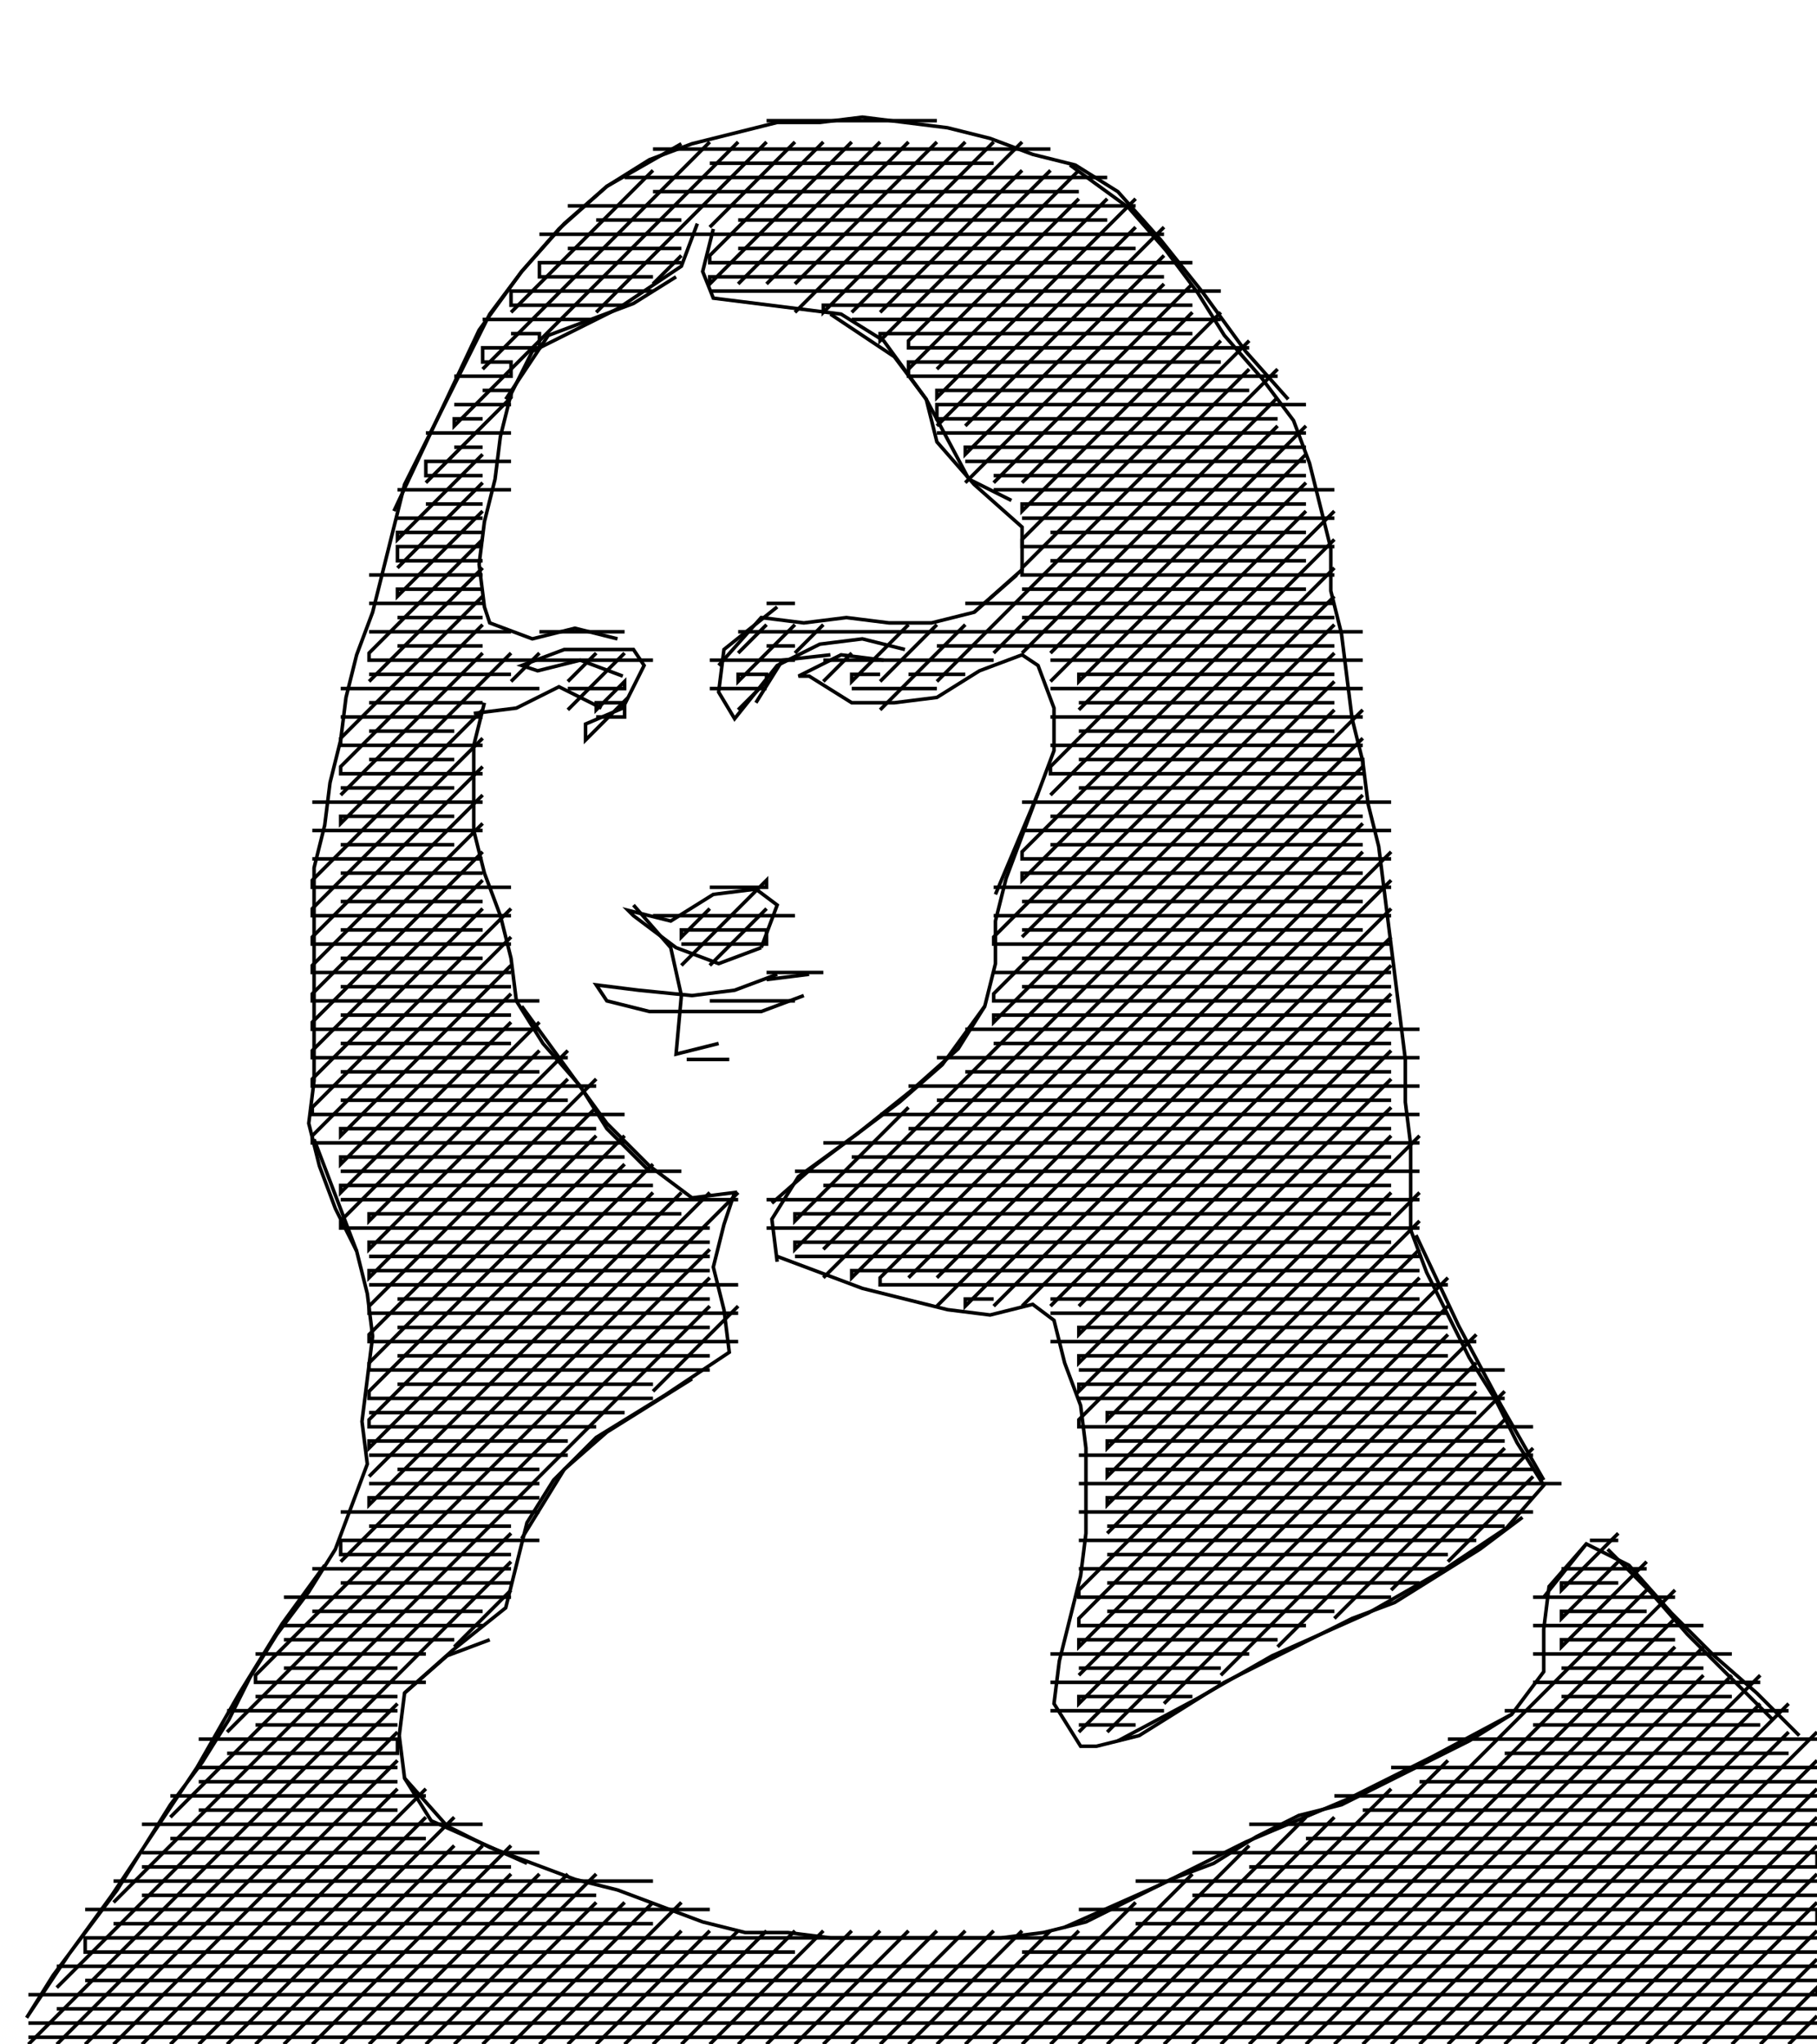 <svg xmlns="http://www.w3.org/2000/svg" height="576px" width="512px" version="1.1"><polyline points="192.0,40.5,171.0,52.5,157.5,64.5,147.0,76.5,138.0,88.5,132.0,100.5,126.0,112.5,120.0,124.5,114.0,136.5,111.0,148.5,108.0,160.5,105.0,172.5,100.5,184.5,97.5,196.5,96.0,208.5,93.0,220.5,91.5,232.5,88.5,244.5,88.5,256.5,88.5,268.5,88.5,280.5,88.5,292.5,88.5,304.5,87.0,316.5,90.0,328.5,94.5,340.5,100.5,352.5,103.5,364.5,105.0,376.5,103.5,388.5,102.0,400.5,103.5,412.5,99.0,424.5,94.5,436.5,87.0,448.5,78.0,460.5,70.5,472.5,64.5,484.5,57.0,496.5,48.0,508.5,40.5,520.5,33.0,532.5,24.0,544.5,15.0,556.5,7.5,568.5,7.5,568.5,19.5,550.5,31.5,534.0,43.5,516.0,55.5,498.0,67.5,477.0,79.5,457.5,91.5,441.0" stroke="black" stroke-width="1" fill="none" />
<polyline points="114.0,477.0,126.0,466.5,138.0,462.0" stroke="black" stroke-width="1" fill="none" />
<polyline points="147.0,433.5,159.0,414.0,171.0,403.5,183.0,396.0,195.0,388.5" stroke="black" stroke-width="1" fill="none" />
<polyline points="219.0,355.5,217.5,343.5,225.0,331.5,241.5,319.5,256.5,307.5,270.0,295.5,277.5,283.5,280.5,271.5,280.5,259.5,283.5,247.5,288.0,235.5,292.5,223.5,297.0,211.5,297.0,199.5,292.5,187.5,288.0,184.5,276.0,189.0,264.0,196.5,252.0,198.0,240.0,198.0,228.0,190.5,225.0,190.5,237.0,184.5,249.0,186.0" stroke="black" stroke-width="1" fill="none" />
<polyline points="234.0,184.5,220.5,186.0,213.0,198.0" stroke="black" stroke-width="1" fill="none" />
<polyline points="202.5,187.5,214.5,174.0,226.5,175.5,238.5,174.0,250.5,175.5,262.5,175.5,274.5,172.5,286.5,162.0" stroke="black" stroke-width="1" fill="none" />
<polyline points="292.5,223.5,280.5,252.0" stroke="black" stroke-width="1" fill="none" />
<polyline points="277.5,283.5,265.5,300.0,253.5,310.5,241.5,319.5,229.5,328.5,217.5,339.0" stroke="black" stroke-width="1" fill="none" />
<polyline points="219.0,354.0,231.0,358.5,243.0,363.0,255.0,366.0,267.0,369.0,279.0,370.5,291.0,367.5,297.0,372.0,300.0,384.0,304.5,396.0,306.0,408.0,306.0,420.0,306.0,432.0,304.5,444.0,301.5,456.0,298.5,468.0,297.0,480.0,304.5,492.0,309.0,492.0,321.0,489.0,333.0,481.5,345.0,474.0,357.0,468.0,369.0,462.0,381.0,456.0,393.0,451.5,405.0,444.0,417.0,436.5,429.0,427.5" stroke="black" stroke-width="1" fill="none" />
<polyline points="435.0,417.0,423.0,396.0,411.0,373.5,399.0,348.0" stroke="black" stroke-width="1" fill="none" />
<polyline points="447.0,435.0,436.5,447.0,435.0,459.0,435.0,471.0,426.0,483.0,403.5,495.0,379.5,507.0,351.0,519.0,327.0,531.0,300.0,543.0" stroke="black" stroke-width="1" fill="none" />
<polyline points="435.0,450.0,447.0,435.0,459.0,441.0,471.0,454.5,483.0,466.5,495.0,477.0,507.0,489.0" stroke="black" stroke-width="1" fill="none" />
<polyline points="499.5,484.5,487.5,472.5,475.5,460.5,465.0,448.5,453.0,436.5" stroke="black" stroke-width="1" fill="none" />
<polyline points="226.5,280.5,214.5,285.0,202.5,285.0,183.0,285.0,171.0,282.0,168.0,277.5,180.0,279.0,195.0,280.5,207.0,279.0,219.0,274.5" stroke="black" stroke-width="1" fill="none" />
<polyline points="214.5,267.0,202.5,271.5,190.5,267.0,178.5,258.0,177.0,256.5,189.0,259.5,201.0,252.0,213.0,250.5,219.0,255.0,214.5,267.0" stroke="black" stroke-width="1" fill="none" />
<polyline points="216.0,276.0,228.0,274.5" stroke="black" stroke-width="1" fill="none" />
<polyline points="205.5,298.5,193.5,298.5" stroke="black" stroke-width="1" fill="none" />
<polyline points="202.5,294.0,190.5,297.0,192.0,280.5,189.0,267.0,178.5,255.0" stroke="black" stroke-width="1" fill="none" />
<polyline points="147.0,283.5,159.0,300.0,171.0,316.5,183.0,328.5,195.0,337.5,207.0,336.0,204.0,345.0,201.0,357.0,204.0,369.0,205.5,381.0,187.5,393.0,168.0,405.0,156.0,417.0,148.5,429.0,145.5,441.0,142.5,453.0,127.5,465.0,114.0,477.0,112.5,489.0,114.0,501.0,121.5,513.0,148.5,525.0" stroke="black" stroke-width="1" fill="none" />
<polyline points="114.0,501.0,126.0,514.5,138.0,520.5,150.0,525.0,162.0,529.5,174.0,532.5,186.0,537.0,198.0,541.5,210.0,544.5,222.0,544.5,234.0,546.0,246.0,546.0,258.0,546.0,270.0,546.0,282.0,546.0,294.0,544.5,306.0,541.5,318.0,535.5,330.0,529.5,342.0,525.0,354.0,517.5,366.0,511.5,378.0,508.5,390.0,502.5,402.0,496.5,414.0,490.5,426.0,483.0" stroke="black" stroke-width="1" fill="none" />
<polyline points="100.5,352.5,88.5,321.0" stroke="black" stroke-width="1" fill="none" />
<polyline points="133.5,201.0,145.5,199.5,157.5,193.5,169.5,199.5" stroke="black" stroke-width="1" fill="none" />
<polyline points="175.5,190.5,163.5,186.0,151.5,189.0,147.0,187.5,159.0,183.0,171.0,183.0,178.5,183.0,181.5,187.5,175.5,199.5,165.0,204.0,165.0,208.5,177.0,196.5" stroke="black" stroke-width="1" fill="none" />
<polyline points="136.5,198.0,133.5,210.0,133.5,222.0,133.5,234.0,136.5,246.0,141.0,258.0,144.0,270.0,145.5,282.0,153.0,294.0,163.5,306.0,171.0,318.0,183.0,330.0" stroke="black" stroke-width="1" fill="none" />
<polyline points="219.0,171.0,204.0,183.0,202.5,195.0,207.0,202.5,219.0,187.5,231.0,181.5,243.0,180.0,255.0,183.0" stroke="black" stroke-width="1" fill="none" />
<polyline points="274.5,172.5,288.0,160.5,288.0,148.5,274.5,136.5,264.0,124.5,261.0,112.5,252.0,100.5,234.0,88.5" stroke="black" stroke-width="1" fill="none" />
<polyline points="201.0,64.5,198.0,76.5,201.0,84.0,213.0,85.5,225.0,87.0,237.0,88.5,249.0,96.0,261.0,112.5,273.0,135.0,285.0,141.0" stroke="black" stroke-width="1" fill="none" />
<polyline points="363.0,112.5,351.0,99.0,339.0,82.5,327.0,67.5,315.0,54.0,303.0,46.5,291.0,43.5,279.0,39.0,267.0,36.0,255.0,34.5,243.0,33.0,231.0,34.5,219.0,34.5,207.0,37.5,195.0,40.5,183.0,45.0,171.0,52.5,159.0,63.0,147.0,76.5,135.0,93.0,123.0,118.5,111.0,144.0" stroke="black" stroke-width="1" fill="none" />
<polyline points="142.5,112.5,154.5,94.5,166.5,90.0,178.5,85.5,190.5,78.0" stroke="black" stroke-width="1" fill="none" />
<polyline points="196.5,63.0,192.0,75.0,174.0,87.0,150.0,99.0,144.0,111.0,141.0,123.0,139.5,135.0,136.5,147.0,135.0,159.0,136.5,171.0,138.0,175.5,150.0,180.0,162.0,177.0,174.0,180.0" stroke="black" stroke-width="1" fill="none" />
<polyline points="301.5,46.5,318.0,58.5,328.5,70.5,337.5,82.5,345.0,94.5,355.5,106.5,364.5,118.5,369.0,130.5,372.0,142.5,375.0,154.5,375.0,166.5,378.0,178.5,379.5,190.5,381.0,202.5,384.0,214.5,385.5,226.5,388.5,238.5,390.0,250.5,391.5,262.5,393.0,274.5,394.5,286.5,396.0,298.5,396.0,310.5,397.5,322.5,397.5,334.5,397.5,346.5,402.0,358.5,408.0,370.5,414.0,382.5,421.5,394.5,427.5,406.5,435.0,418.5,424.5,430.5,406.5,442.5,385.5,454.5,358.5,466.5,337.5,478.5,315.0,490.5" stroke="black" stroke-width="1" fill="none" />
<polyline points="8.0,562.0,512.0,562.0,512.0,560.0,496.0,576.0" stroke="black" stroke-width="1" fill="none" />
<polyline points="504.0,576.0,512.0,568.0" stroke="black" stroke-width="1" fill="none" />
<polyline points="512.0,552.0,488.0,576.0" stroke="black" stroke-width="1" fill="none" />
<polyline points="480.0,576.0,512.0,544.0" stroke="black" stroke-width="1" fill="none" />
<polyline points="512.0,536.0,472.0,576.0" stroke="black" stroke-width="1" fill="none" />
<polyline points="464.0,576.0,512.0,528.0" stroke="black" stroke-width="1" fill="none" />
<polyline points="512.0,520.0,456.0,576.0" stroke="black" stroke-width="1" fill="none" />
<polyline points="448.0,576.0,512.0,512.0" stroke="black" stroke-width="1" fill="none" />
<polyline points="512.0,504.0,440.0,576.0" stroke="black" stroke-width="1" fill="none" />
<polyline points="432.0,576.0,512.0,496.0" stroke="black" stroke-width="1" fill="none" />
<polyline points="512.0,488.0,424.0,576.0" stroke="black" stroke-width="1" fill="none" />
<polyline points="416.0,576.0,504.0,488.0" stroke="black" stroke-width="1" fill="none" />
<polyline points="504.0,480.0,408.0,576.0" stroke="black" stroke-width="1" fill="none" />
<polyline points="400.0,576.0,496.0,480.0" stroke="black" stroke-width="1" fill="none" />
<polyline points="496.0,472.0,392.0,576.0" stroke="black" stroke-width="1" fill="none" />
<polyline points="384.0,576.0,488.0,472.0" stroke="black" stroke-width="1" fill="none" />
<polyline points="480.0,472.0,376.0,576.0" stroke="black" stroke-width="1" fill="none" />
<polyline points="368.0,576.0,480.0,464.0" stroke="black" stroke-width="1" fill="none" />
<polyline points="472.0,464.0,360.0,576.0" stroke="black" stroke-width="1" fill="none" />
<polyline points="352.0,576.0,472.0,456.0" stroke="black" stroke-width="1" fill="none" />
<polyline points="472.0,448.0,344.0,576.0" stroke="black" stroke-width="1" fill="none" />
<polyline points="336.0,576.0,464.0,448.0" stroke="black" stroke-width="1" fill="none" />
<polyline points="464.0,440.0,440.0,464.0,440.0,462.0,472.0,462.0" stroke="black" stroke-width="1" fill="none" />
<polyline points="456.0,440.0,440.0,456.0,440.0,454.0,464.0,454.0" stroke="black" stroke-width="1" fill="none" />
<polyline points="456.0,432.0,440.0,448.0,440.0,446.0,456.0,446.0" stroke="black" stroke-width="1" fill="none" />
<polyline points="456.0,434.0,448.0,434.0" stroke="black" stroke-width="1" fill="none" />
<polyline points="440.0,442.0,464.0,442.0" stroke="black" stroke-width="1" fill="none" />
<polyline points="480.0,470.0,440.0,470.0" stroke="black" stroke-width="1" fill="none" />
<polyline points="440.0,478.0,488.0,478.0" stroke="black" stroke-width="1" fill="none" />
<polyline points="496.0,486.0,432.0,486.0" stroke="black" stroke-width="1" fill="none" />
<polyline points="424.0,482.0,504.0,482.0" stroke="black" stroke-width="1" fill="none" />
<polyline points="496.0,474.0,432.0,474.0" stroke="black" stroke-width="1" fill="none" />
<polyline points="432.0,466.0,488.0,466.0" stroke="black" stroke-width="1" fill="none" />
<polyline points="480.0,458.0,432.0,458.0" stroke="black" stroke-width="1" fill="none" />
<polyline points="432.0,450.0,472.0,450.0" stroke="black" stroke-width="1" fill="none" />
<polyline points="432.0,416.0,408.0,440.0" stroke="black" stroke-width="1" fill="none" />
<polyline points="392.0,448.0,432.0,408.0" stroke="black" stroke-width="1" fill="none" />
<polyline points="424.0,408.0,376.0,456.0" stroke="black" stroke-width="1" fill="none" />
<polyline points="360.0,464.0,424.0,400.0" stroke="black" stroke-width="1" fill="none" />
<polyline points="424.0,392.0,344.0,472.0" stroke="black" stroke-width="1" fill="none" />
<polyline points="328.0,480.0,416.0,392.0" stroke="black" stroke-width="1" fill="none" />
<polyline points="416.0,384.0,312.0,488.0" stroke="black" stroke-width="1" fill="none" />
<polyline points="304.0,488.0,416.0,376.0" stroke="black" stroke-width="1" fill="none" />
<polyline points="408.0,376.0,304.0,480.0,304.0,478.0,336.0,478.0" stroke="black" stroke-width="1" fill="none" />
<polyline points="304.0,472.0,408.0,368.0" stroke="black" stroke-width="1" fill="none" />
<polyline points="408.0,360.0,304.0,464.0,304.0,462.0,360.0,462.0" stroke="black" stroke-width="1" fill="none" />
<polyline points="376.0,506.0,512.0,506.0" stroke="black" stroke-width="1" fill="none" />
<polyline points="504.0,494.0,424.0,494.0" stroke="black" stroke-width="1" fill="none" />
<polyline points="408.0,496.0,328.0,576.0" stroke="black" stroke-width="1" fill="none" />
<polyline points="320.0,576.0,392.0,504.0" stroke="black" stroke-width="1" fill="none" />
<polyline points="392.0,498.0,512.0,498.0" stroke="black" stroke-width="1" fill="none" />
<polyline points="512.0,490.0,408.0,490.0" stroke="black" stroke-width="1" fill="none" />
<polyline points="400.0,502.0,512.0,502.0" stroke="black" stroke-width="1" fill="none" />
<polyline points="512.0,510.0,384.0,510.0" stroke="black" stroke-width="1" fill="none" />
<polyline points="376.0,512.0,312.0,576.0" stroke="black" stroke-width="1" fill="none" />
<polyline points="304.0,576.0,368.0,512.0" stroke="black" stroke-width="1" fill="none" />
<polyline points="368.0,518.0,512.0,518.0" stroke="black" stroke-width="1" fill="none" />
<polyline points="352.0,520.0,296.0,576.0" stroke="black" stroke-width="1" fill="none" />
<polyline points="288.0,576.0,336.0,528.0" stroke="black" stroke-width="1" fill="none" />
<polyline points="336.0,522.0,512.0,522.0,512.0,526.0,352.0,526.0" stroke="black" stroke-width="1" fill="none" />
<polyline points="352.0,514.0,512.0,514.0" stroke="black" stroke-width="1" fill="none" />
<polyline points="512.0,534.0,336.0,534.0" stroke="black" stroke-width="1" fill="none" />
<polyline points="320.0,536.0,280.0,576.0" stroke="black" stroke-width="1" fill="none" />
<polyline points="272.0,576.0,304.0,544.0" stroke="black" stroke-width="1" fill="none" />
<polyline points="304.0,538.0,512.0,538.0,512.0,542.0,320.0,542.0" stroke="black" stroke-width="1" fill="none" />
<polyline points="320.0,530.0,512.0,530.0" stroke="black" stroke-width="1" fill="none" />
<polyline points="400.0,360.0,304.0,456.0,304.0,458.0,368.0,458.0" stroke="black" stroke-width="1" fill="none" />
<polyline points="376.0,454.0,312.0,454.0" stroke="black" stroke-width="1" fill="none" />
<polyline points="312.0,446.0,400.0,446.0" stroke="black" stroke-width="1" fill="none" />
<polyline points="408.0,438.0,312.0,438.0" stroke="black" stroke-width="1" fill="none" />
<polyline points="312.0,432.0,400.0,344.0" stroke="black" stroke-width="1" fill="none" />
<polyline points="400.0,336.0,312.0,424.0,312.0,422.0,432.0,422.0" stroke="black" stroke-width="1" fill="none" />
<polyline points="400.0,352.0,304.0,448.0,304.0,450.0,392.0,450.0" stroke="black" stroke-width="1" fill="none" />
<polyline points="424.0,430.0,312.0,430.0" stroke="black" stroke-width="1" fill="none" />
<polyline points="304.0,426.0,432.0,426.0" stroke="black" stroke-width="1" fill="none" />
<polyline points="392.0,336.0,312.0,416.0,312.0,414.0,432.0,414.0" stroke="black" stroke-width="1" fill="none" />
<polyline points="400.0,320.0,312.0,408.0,312.0,406.0,424.0,406.0" stroke="black" stroke-width="1" fill="none" />
<polyline points="392.0,320.0,312.0,400.0,312.0,398.0,416.0,398.0" stroke="black" stroke-width="1" fill="none" />
<polyline points="392.0,312.0,304.0,400.0,304.0,402.0,432.0,402.0" stroke="black" stroke-width="1" fill="none" />
<polyline points="392.0,304.0,304.0,392.0,304.0,390.0,416.0,390.0" stroke="black" stroke-width="1" fill="none" />
<polyline points="392.0,296.0,304.0,384.0,304.0,382.0,408.0,382.0" stroke="black" stroke-width="1" fill="none" />
<polyline points="392.0,288.0,304.0,376.0,304.0,374.0,408.0,374.0" stroke="black" stroke-width="1" fill="none" />
<polyline points="392.0,280.0,304.0,368.0" stroke="black" stroke-width="1" fill="none" />
<polyline points="296.0,368.0,392.0,272.0" stroke="black" stroke-width="1" fill="none" />
<polyline points="392.0,264.0,288.0,368.0" stroke="black" stroke-width="1" fill="none" />
<polyline points="280.0,368.0,392.0,256.0" stroke="black" stroke-width="1" fill="none" />
<polyline points="392.0,248.0,272.0,368.0,272.0,366.0,280.0,366.0" stroke="black" stroke-width="1" fill="none" />
<polyline points="296.0,366.0,400.0,366.0" stroke="black" stroke-width="1" fill="none" />
<polyline points="408.0,442.0,304.0,442.0" stroke="black" stroke-width="1" fill="none" />
<polyline points="304.0,434.0,416.0,434.0" stroke="black" stroke-width="1" fill="none" />
<polyline points="320.0,486.0,304.0,486.0" stroke="black" stroke-width="1" fill="none" />
<polyline points="296.0,482.0,328.0,482.0" stroke="black" stroke-width="1" fill="none" />
<polyline points="344.0,470.0,304.0,470.0" stroke="black" stroke-width="1" fill="none" />
<polyline points="296.0,466.0,352.0,466.0" stroke="black" stroke-width="1" fill="none" />
<polyline points="344.0,474.0,296.0,474.0" stroke="black" stroke-width="1" fill="none" />
<polyline points="304.0,418.0,440.0,418.0" stroke="black" stroke-width="1" fill="none" />
<polyline points="432.0,410.0,304.0,410.0" stroke="black" stroke-width="1" fill="none" />
<polyline points="304.0,394.0,424.0,394.0" stroke="black" stroke-width="1" fill="none" />
<polyline points="424.0,386.0,304.0,386.0" stroke="black" stroke-width="1" fill="none" />
<polyline points="296.0,378.0,416.0,378.0" stroke="black" stroke-width="1" fill="none" />
<polyline points="408.0,370.0,296.0,370.0" stroke="black" stroke-width="1" fill="none" />
<polyline points="264.0,368.0,392.0,240.0" stroke="black" stroke-width="1" fill="none" />
<polyline points="384.0,240.0,264.0,360.0" stroke="black" stroke-width="1" fill="none" />
<polyline points="256.0,360.0,384.0,232.0" stroke="black" stroke-width="1" fill="none" />
<polyline points="384.0,224.0,248.0,360.0,248.0,362.0,408.0,362.0" stroke="black" stroke-width="1" fill="none" />
<polyline points="384.0,222.0,304.0,222.0" stroke="black" stroke-width="1" fill="none" />
<polyline points="304.0,214.0,384.0,214.0,384.0,216.0,240.0,360.0,240.0,358.0,400.0,358.0" stroke="black" stroke-width="1" fill="none" />
<polyline points="384.0,238.0,296.0,238.0" stroke="black" stroke-width="1" fill="none" />
<polyline points="296.0,230.0,384.0,230.0" stroke="black" stroke-width="1" fill="none" />
<polyline points="384.0,208.0,232.0,360.0" stroke="black" stroke-width="1" fill="none" />
<polyline points="232.0,352.0,384.0,200.0" stroke="black" stroke-width="1" fill="none" />
<polyline points="376.0,200.0,224.0,352.0,224.0,350.0,392.0,350.0" stroke="black" stroke-width="1" fill="none" />
<polyline points="392.0,278.0,288.0,278.0" stroke="black" stroke-width="1" fill="none" />
<polyline points="288.0,270.0,392.0,270.0" stroke="black" stroke-width="1" fill="none" />
<polyline points="376.0,192.0,280.0,288.0,280.0,286.0,392.0,286.0" stroke="black" stroke-width="1" fill="none" />
<polyline points="376.0,184.0,280.0,280.0,280.0,282.0,392.0,282.0" stroke="black" stroke-width="1" fill="none" />
<polyline points="288.0,264.0,376.0,176.0" stroke="black" stroke-width="1" fill="none" />
<polyline points="376.0,168.0,280.0,264.0,280.0,266.0,392.0,266.0" stroke="black" stroke-width="1" fill="none" />
<polyline points="376.0,206.0,304.0,206.0" stroke="black" stroke-width="1" fill="none" />
<polyline points="304.0,200.0,368.0,136.0" stroke="black" stroke-width="1" fill="none" />
<polyline points="368.0,128.0,304.0,192.0,304.0,190.0,376.0,190.0" stroke="black" stroke-width="1" fill="none" />
<polyline points="376.0,160.0,288.0,248.0,288.0,246.0,384.0,246.0" stroke="black" stroke-width="1" fill="none" />
<polyline points="296.0,224.0,376.0,144.0" stroke="black" stroke-width="1" fill="none" />
<polyline points="368.0,144.0,296.0,216.0,296.0,218.0,384.0,218.0" stroke="black" stroke-width="1" fill="none" />
<polyline points="376.0,152.0,288.0,240.0,288.0,242.0,392.0,242.0" stroke="black" stroke-width="1" fill="none" />
<polyline points="376.0,198.0,304.0,198.0" stroke="black" stroke-width="1" fill="none" />
<polyline points="296.0,194.0,384.0,194.0" stroke="black" stroke-width="1" fill="none" />
<polyline points="368.0,120.0,296.0,192.0" stroke="black" stroke-width="1" fill="none" />
<polyline points="296.0,186.0,384.0,186.0" stroke="black" stroke-width="1" fill="none" />
<polyline points="360.0,120.0,296.0,184.0" stroke="black" stroke-width="1" fill="none" />
<polyline points="288.0,184.0,360.0,112.0" stroke="black" stroke-width="1" fill="none" />
<polyline points="360.0,104.0,280.0,184.0" stroke="black" stroke-width="1" fill="none" />
<polyline points="272.0,176.0,248.0,200.0" stroke="black" stroke-width="1" fill="none" />
<polyline points="248.0,192.0,264.0,176.0" stroke="black" stroke-width="1" fill="none" />
<polyline points="264.0,182.0,376.0,182.0" stroke="black" stroke-width="1" fill="none" />
<polyline points="352.0,104.0,264.0,192.0" stroke="black" stroke-width="1" fill="none" />
<polyline points="256.0,190.0,272.0,190.0" stroke="black" stroke-width="1" fill="none" />
<polyline points="272.0,170.0,376.0,170.0" stroke="black" stroke-width="1" fill="none" />
<polyline points="352.0,96.0,288.0,160.0,288.0,162.0,376.0,162.0" stroke="black" stroke-width="1" fill="none" />
<polyline points="344.0,96.0,288.0,152.0,288.0,154.0,376.0,154.0" stroke="black" stroke-width="1" fill="none" />
<polyline points="344.0,88.0,288.0,144.0,288.0,142.0,368.0,142.0" stroke="black" stroke-width="1" fill="none" />
<polyline points="336.0,88.0,288.0,136.0" stroke="black" stroke-width="1" fill="none" />
<polyline points="280.0,136.0,336.0,80.0" stroke="black" stroke-width="1" fill="none" />
<polyline points="328.0,80.0,272.0,136.0" stroke="black" stroke-width="1" fill="none" />
<polyline points="272.0,130.0,368.0,130.0" stroke="black" stroke-width="1" fill="none" />
<polyline points="328.0,72.0,272.0,128.0,272.0,126.0,368.0,126.0" stroke="black" stroke-width="1" fill="none" />
<polyline points="328.0,64.0,272.0,120.0" stroke="black" stroke-width="1" fill="none" />
<polyline points="264.0,120.0,320.0,64.0" stroke="black" stroke-width="1" fill="none" />
<polyline points="320.0,56.0,264.0,112.0,264.0,110.0,352.0,110.0" stroke="black" stroke-width="1" fill="none" />
<polyline points="312.0,56.0,264.0,104.0" stroke="black" stroke-width="1" fill="none" />
<polyline points="256.0,104.0,304.0,56.0" stroke="black" stroke-width="1" fill="none" />
<polyline points="304.0,48.0,256.0,96.0,256.0,98.0,352.0,98.0" stroke="black" stroke-width="1" fill="none" />
<polyline points="296.0,48.0,248.0,96.0,248.0,94.0,336.0,94.0" stroke="black" stroke-width="1" fill="none" />
<polyline points="288.0,48.0,248.0,88.0" stroke="black" stroke-width="1" fill="none" />
<polyline points="240.0,88.0,288.0,40.0" stroke="black" stroke-width="1" fill="none" />
<polyline points="280.0,40.0,232.0,88.0,232.0,86.0,336.0,86.0" stroke="black" stroke-width="1" fill="none" />
<polyline points="368.0,150.0,296.0,150.0" stroke="black" stroke-width="1" fill="none" />
<polyline points="296.0,158.0,368.0,158.0" stroke="black" stroke-width="1" fill="none" />
<polyline points="384.0,210.0,296.0,210.0" stroke="black" stroke-width="1" fill="none" />
<polyline points="296.0,202.0,384.0,202.0" stroke="black" stroke-width="1" fill="none" />
<polyline points="384.0,262.0,288.0,262.0" stroke="black" stroke-width="1" fill="none" />
<polyline points="288.0,254.0,384.0,254.0" stroke="black" stroke-width="1" fill="none" />
<polyline points="392.0,234.0,288.0,234.0" stroke="black" stroke-width="1" fill="none" />
<polyline points="288.0,226.0,392.0,226.0" stroke="black" stroke-width="1" fill="none" />
<polyline points="376.0,174.0,288.0,174.0" stroke="black" stroke-width="1" fill="none" />
<polyline points="288.0,166.0,368.0,166.0" stroke="black" stroke-width="1" fill="none" />
<polyline points="376.0,146.0,288.0,146.0" stroke="black" stroke-width="1" fill="none" />
<polyline points="280.0,138.0,376.0,138.0" stroke="black" stroke-width="1" fill="none" />
<polyline points="368.0,134.0,280.0,134.0" stroke="black" stroke-width="1" fill="none" />
<polyline points="264.0,122.0,368.0,122.0" stroke="black" stroke-width="1" fill="none" />
<polyline points="360.0,118.0,264.0,118.0,264.0,114.0,368.0,114.0" stroke="black" stroke-width="1" fill="none" />
<polyline points="360.0,106.0,256.0,106.0,256.0,102.0,344.0,102.0" stroke="black" stroke-width="1" fill="none" />
<polyline points="272.0,40.0,224.0,88.0" stroke="black" stroke-width="1" fill="none" />
<polyline points="224.0,80.0,264.0,40.0" stroke="black" stroke-width="1" fill="none" />
<polyline points="256.0,40.0,216.0,80.0" stroke="black" stroke-width="1" fill="none" />
<polyline points="208.0,80.0,248.0,40.0" stroke="black" stroke-width="1" fill="none" />
<polyline points="240.0,40.0,200.0,80.0,200.0,78.0,328.0,78.0" stroke="black" stroke-width="1" fill="none" />
<polyline points="344.0,90.0,240.0,90.0" stroke="black" stroke-width="1" fill="none" />
<polyline points="208.0,70.0,320.0,70.0" stroke="black" stroke-width="1" fill="none" />
<polyline points="232.0,40.0,200.0,72.0,200.0,74.0,336.0,74.0" stroke="black" stroke-width="1" fill="none" />
<polyline points="224.0,40.0,200.0,64.0" stroke="black" stroke-width="1" fill="none" />
<polyline points="208.0,62.0,312.0,62.0" stroke="black" stroke-width="1" fill="none" />
<polyline points="216.0,40.0,168.0,88.0" stroke="black" stroke-width="1" fill="none" />
<polyline points="184.0,80.0,192.0,72.0" stroke="black" stroke-width="1" fill="none" />
<polyline points="200.0,82.0,344.0,82.0" stroke="black" stroke-width="1" fill="none" />
<polyline points="256.0,176.0,240.0,192.0,240.0,190.0,248.0,190.0" stroke="black" stroke-width="1" fill="none" />
<polyline points="240.0,194.0,264.0,194.0" stroke="black" stroke-width="1" fill="none" />
<polyline points="240.0,184.0,232.0,192.0" stroke="black" stroke-width="1" fill="none" />
<polyline points="232.0,186.0,280.0,186.0" stroke="black" stroke-width="1" fill="none" />
<polyline points="232.0,176.0,224.0,184.0" stroke="black" stroke-width="1" fill="none" />
<polyline points="224.0,176.0,208.0,192.0,208.0,190.0,216.0,190.0,216.0,192.0,208.0,200.0" stroke="black" stroke-width="1" fill="none" />
<polyline points="200.0,194.0,216.0,194.0" stroke="black" stroke-width="1" fill="none" />
<polyline points="216.0,182.0,224.0,182.0" stroke="black" stroke-width="1" fill="none" />
<polyline points="216.0,176.0,208.0,184.0" stroke="black" stroke-width="1" fill="none" />
<polyline points="208.0,178.0,384.0,178.0" stroke="black" stroke-width="1" fill="none" />
<polyline points="392.0,294.0,280.0,294.0" stroke="black" stroke-width="1" fill="none" />
<polyline points="272.0,290.0,400.0,290.0" stroke="black" stroke-width="1" fill="none" />
<polyline points="392.0,274.0,280.0,274.0" stroke="black" stroke-width="1" fill="none" />
<polyline points="280.0,258.0,392.0,258.0" stroke="black" stroke-width="1" fill="none" />
<polyline points="392.0,250.0,280.0,250.0" stroke="black" stroke-width="1" fill="none" />
<polyline points="264.0,298.0,400.0,298.0" stroke="black" stroke-width="1" fill="none" />
<polyline points="392.0,302.0,272.0,302.0" stroke="black" stroke-width="1" fill="none" />
<polyline points="264.0,310.0,392.0,310.0" stroke="black" stroke-width="1" fill="none" />
<polyline points="256.0,312.0,224.0,344.0,224.0,342.0,392.0,342.0" stroke="black" stroke-width="1" fill="none" />
<polyline points="392.0,318.0,256.0,318.0" stroke="black" stroke-width="1" fill="none" />
<polyline points="248.0,314.0,400.0,314.0" stroke="black" stroke-width="1" fill="none" />
<polyline points="400.0,306.0,256.0,306.0" stroke="black" stroke-width="1" fill="none" />
<polyline points="240.0,326.0,392.0,326.0" stroke="black" stroke-width="1" fill="none" />
<polyline points="392.0,334.0,232.0,334.0" stroke="black" stroke-width="1" fill="none" />
<polyline points="224.0,330.0,400.0,330.0" stroke="black" stroke-width="1" fill="none" />
<polyline points="400.0,322.0,232.0,322.0" stroke="black" stroke-width="1" fill="none" />
<polyline points="216.0,338.0,400.0,338.0" stroke="black" stroke-width="1" fill="none" />
<polyline points="400.0,354.0,224.0,354.0" stroke="black" stroke-width="1" fill="none" />
<polyline points="216.0,346.0,400.0,346.0" stroke="black" stroke-width="1" fill="none" />
<polyline points="208.0,336.0,72.0,472.0,72.0,474.0,120.0,474.0" stroke="black" stroke-width="1" fill="none" />
<polyline points="112.0,480.0,16.0,576.0" stroke="black" stroke-width="1" fill="none" />
<polyline points="8.0,576.0,144.0,440.0" stroke="black" stroke-width="1" fill="none" />
<polyline points="144.0,432.0,16.0,560.0" stroke="black" stroke-width="1" fill="none" />
<polyline points="16.0,554.0,512.0,554.0" stroke="black" stroke-width="1" fill="none" />
<polyline points="296.0,544.0,264.0,576.0" stroke="black" stroke-width="1" fill="none" />
<polyline points="256.0,576.0,288.0,544.0" stroke="black" stroke-width="1" fill="none" />
<polyline points="288.0,550.0,512.0,550.0" stroke="black" stroke-width="1" fill="none" />
<polyline points="280.0,544.0,248.0,576.0" stroke="black" stroke-width="1" fill="none" />
<polyline points="240.0,576.0,272.0,544.0" stroke="black" stroke-width="1" fill="none" />
<polyline points="264.0,544.0,232.0,576.0" stroke="black" stroke-width="1" fill="none" />
<polyline points="224.0,576.0,256.0,544.0" stroke="black" stroke-width="1" fill="none" />
<polyline points="248.0,544.0,216.0,576.0" stroke="black" stroke-width="1" fill="none" />
<polyline points="208.0,576.0,240.0,544.0" stroke="black" stroke-width="1" fill="none" />
<polyline points="232.0,544.0,200.0,576.0" stroke="black" stroke-width="1" fill="none" />
<polyline points="192.0,576.0,224.0,544.0" stroke="black" stroke-width="1" fill="none" />
<polyline points="216.0,544.0,184.0,576.0" stroke="black" stroke-width="1" fill="none" />
<polyline points="176.0,576.0,208.0,544.0" stroke="black" stroke-width="1" fill="none" />
<polyline points="200.0,544.0,168.0,576.0" stroke="black" stroke-width="1" fill="none" />
<polyline points="160.0,576.0,192.0,544.0" stroke="black" stroke-width="1" fill="none" />
<polyline points="192.0,536.0,152.0,576.0" stroke="black" stroke-width="1" fill="none" />
<polyline points="144.0,576.0,184.0,536.0" stroke="black" stroke-width="1" fill="none" />
<polyline points="176.0,536.0,136.0,576.0" stroke="black" stroke-width="1" fill="none" />
<polyline points="128.0,576.0,168.0,536.0" stroke="black" stroke-width="1" fill="none" />
<polyline points="168.0,528.0,120.0,576.0" stroke="black" stroke-width="1" fill="none" />
<polyline points="112.0,576.0,160.0,528.0" stroke="black" stroke-width="1" fill="none" />
<polyline points="152.0,528.0,104.0,576.0" stroke="black" stroke-width="1" fill="none" />
<polyline points="96.0,576.0,144.0,528.0" stroke="black" stroke-width="1" fill="none" />
<polyline points="144.0,520.0,88.0,576.0" stroke="black" stroke-width="1" fill="none" />
<polyline points="80.0,576.0,136.0,520.0" stroke="black" stroke-width="1" fill="none" />
<polyline points="128.0,520.0,72.0,576.0" stroke="black" stroke-width="1" fill="none" />
<polyline points="64.0,576.0,128.0,512.0" stroke="black" stroke-width="1" fill="none" />
<polyline points="120.0,512.0,56.0,576.0" stroke="black" stroke-width="1" fill="none" />
<polyline points="48.0,576.0,120.0,504.0" stroke="black" stroke-width="1" fill="none" />
<polyline points="112.0,504.0,40.0,576.0" stroke="black" stroke-width="1" fill="none" />
<polyline points="32.0,576.0,112.0,496.0" stroke="black" stroke-width="1" fill="none" />
<polyline points="112.0,488.0,24.0,576.0" stroke="black" stroke-width="1" fill="none" />
<polyline points="16.0,566.0,512.0,566.0" stroke="black" stroke-width="1" fill="none" />
<polyline points="208.0,368.0,184.0,392.0" stroke="black" stroke-width="1" fill="none" />
<polyline points="200.0,368.0,32.0,536.0" stroke="black" stroke-width="1" fill="none" />
<polyline points="32.0,530.0,184.0,530.0" stroke="black" stroke-width="1" fill="none" />
<polyline points="128.0,464.0,144.0,448.0" stroke="black" stroke-width="1" fill="none" />
<polyline points="152.0,414.0,112.0,414.0" stroke="black" stroke-width="1" fill="none" />
<polyline points="104.0,416.0,184.0,336.0" stroke="black" stroke-width="1" fill="none" />
<polyline points="184.0,328.0,104.0,408.0,104.0,406.0,160.0,406.0" stroke="black" stroke-width="1" fill="none" />
<polyline points="184.0,390.0,112.0,390.0" stroke="black" stroke-width="1" fill="none" />
<polyline points="112.0,382.0,200.0,382.0" stroke="black" stroke-width="1" fill="none" />
<polyline points="200.0,360.0,48.0,512.0" stroke="black" stroke-width="1" fill="none" />
<polyline points="48.0,506.0,120.0,506.0" stroke="black" stroke-width="1" fill="none" />
<polyline points="112.0,470.0,80.0,470.0" stroke="black" stroke-width="1" fill="none" />
<polyline points="80.0,462.0,128.0,462.0" stroke="black" stroke-width="1" fill="none" />
<polyline points="144.0,446.0,96.0,446.0" stroke="black" stroke-width="1" fill="none" />
<polyline points="96.0,440.0,200.0,336.0" stroke="black" stroke-width="1" fill="none" />
<polyline points="192.0,336.0,104.0,424.0,104.0,422.0,152.0,422.0" stroke="black" stroke-width="1" fill="none" />
<polyline points="144.0,430.0,104.0,430.0" stroke="black" stroke-width="1" fill="none" />
<polyline points="96.0,426.0,152.0,426.0" stroke="black" stroke-width="1" fill="none" />
<polyline points="152.0,418.0,104.0,418.0" stroke="black" stroke-width="1" fill="none" />
<polyline points="104.0,410.0,160.0,410.0" stroke="black" stroke-width="1" fill="none" />
<polyline points="200.0,374.0,112.0,374.0" stroke="black" stroke-width="1" fill="none" />
<polyline points="112.0,366.0,200.0,366.0" stroke="black" stroke-width="1" fill="none" />
<polyline points="200.0,352.0,64.0,488.0" stroke="black" stroke-width="1" fill="none" />
<polyline points="64.0,482.0,112.0,482.0" stroke="black" stroke-width="1" fill="none" />
<polyline points="88.0,454.0,136.0,454.0" stroke="black" stroke-width="1" fill="none" />
<polyline points="144.0,438.0,96.0,438.0,96.0,434.0,152.0,434.0" stroke="black" stroke-width="1" fill="none" />
<polyline points="168.0,402.0,104.0,402.0,104.0,400.0,176.0,328.0" stroke="black" stroke-width="1" fill="none" />
<polyline points="176.0,320.0,104.0,392.0,104.0,394.0,184.0,394.0" stroke="black" stroke-width="1" fill="none" />
<polyline points="168.0,320.0,104.0,384.0,104.0,386.0,200.0,386.0" stroke="black" stroke-width="1" fill="none" />
<polyline points="168.0,312.0,104.0,376.0,104.0,378.0,208.0,378.0" stroke="black" stroke-width="1" fill="none" />
<polyline points="168.0,304.0,104.0,368.0,104.0,370.0,208.0,370.0" stroke="black" stroke-width="1" fill="none" />
<polyline points="160.0,304.0,104.0,360.0,104.0,358.0,200.0,358.0" stroke="black" stroke-width="1" fill="none" />
<polyline points="160.0,296.0,104.0,352.0,104.0,350.0,200.0,350.0" stroke="black" stroke-width="1" fill="none" />
<polyline points="200.0,282.0,224.0,282.0" stroke="black" stroke-width="1" fill="none" />
<polyline points="216.0,274.0,232.0,274.0" stroke="black" stroke-width="1" fill="none" />
<polyline points="216.0,256.0,200.0,272.0" stroke="black" stroke-width="1" fill="none" />
<polyline points="192.0,272.0,216.0,248.0,216.0,250.0,200.0,250.0" stroke="black" stroke-width="1" fill="none" />
<polyline points="200.0,256.0,192.0,264.0,192.0,262.0,216.0,262.0,216.0,266.0,192.0,266.0" stroke="black" stroke-width="1" fill="none" />
<polyline points="184.0,258.0,224.0,258.0" stroke="black" stroke-width="1" fill="none" />
<polyline points="224.0,186.0,200.0,186.0" stroke="black" stroke-width="1" fill="none" />
<polyline points="216.0,170.0,224.0,170.0" stroke="black" stroke-width="1" fill="none" />
<polyline points="176.0,184.0,160.0,200.0" stroke="black" stroke-width="1" fill="none" />
<polyline points="160.0,194.0,176.0,194.0,176.0,192.0,168.0,200.0,168.0,198.0,176.0,198.0,176.0,202.0,168.0,202.0" stroke="black" stroke-width="1" fill="none" />
<polyline points="160.0,192.0,168.0,184.0" stroke="black" stroke-width="1" fill="none" />
<polyline points="152.0,184.0,144.0,192.0" stroke="black" stroke-width="1" fill="none" />
<polyline points="144.0,184.0,96.0,232.0,96.0,230.0,128.0,230.0" stroke="black" stroke-width="1" fill="none" />
<polyline points="136.0,232.0,88.0,280.0,88.0,282.0,152.0,282.0" stroke="black" stroke-width="1" fill="none" />
<polyline points="152.0,288.0,96.0,344.0,96.0,346.0,200.0,346.0" stroke="black" stroke-width="1" fill="none" />
<polyline points="152.0,296.0,104.0,344.0,104.0,342.0,192.0,342.0" stroke="black" stroke-width="1" fill="none" />
<polyline points="144.0,288.0,96.0,336.0,96.0,334.0,184.0,334.0" stroke="black" stroke-width="1" fill="none" />
<polyline points="144.0,280.0,96.0,328.0,96.0,326.0,176.0,326.0" stroke="black" stroke-width="1" fill="none" />
<polyline points="144.0,272.0,96.0,320.0,96.0,318.0,168.0,318.0" stroke="black" stroke-width="1" fill="none" />
<polyline points="144.0,264.0,88.0,320.0,88.0,322.0,176.0,322.0" stroke="black" stroke-width="1" fill="none" />
<polyline points="144.0,256.0,88.0,312.0,88.0,314.0,176.0,314.0" stroke="black" stroke-width="1" fill="none" />
<polyline points="136.0,256.0,88.0,304.0,88.0,306.0,168.0,306.0" stroke="black" stroke-width="1" fill="none" />
<polyline points="136.0,248.0,88.0,296.0,88.0,298.0,160.0,298.0" stroke="black" stroke-width="1" fill="none" />
<polyline points="136.0,240.0,88.0,288.0,88.0,290.0,152.0,290.0" stroke="black" stroke-width="1" fill="none" />
<polyline points="160.0,310.0,96.0,310.0" stroke="black" stroke-width="1" fill="none" />
<polyline points="96.0,302.0,152.0,302.0" stroke="black" stroke-width="1" fill="none" />
<polyline points="192.0,330.0,96.0,330.0" stroke="black" stroke-width="1" fill="none" />
<polyline points="96.0,338.0,208.0,338.0" stroke="black" stroke-width="1" fill="none" />
<polyline points="176.0,398.0,104.0,398.0" stroke="black" stroke-width="1" fill="none" />
<polyline points="104.0,362.0,208.0,362.0" stroke="black" stroke-width="1" fill="none" />
<polyline points="200.0,354.0,104.0,354.0" stroke="black" stroke-width="1" fill="none" />
<polyline points="96.0,294.0,144.0,294.0" stroke="black" stroke-width="1" fill="none" />
<polyline points="144.0,286.0,96.0,286.0" stroke="black" stroke-width="1" fill="none" />
<polyline points="96.0,278.0,144.0,278.0" stroke="black" stroke-width="1" fill="none" />
<polyline points="136.0,270.0,96.0,270.0" stroke="black" stroke-width="1" fill="none" />
<polyline points="96.0,262.0,136.0,262.0" stroke="black" stroke-width="1" fill="none" />
<polyline points="136.0,224.0,88.0,272.0,88.0,274.0,144.0,274.0" stroke="black" stroke-width="1" fill="none" />
<polyline points="136.0,254.0,96.0,254.0" stroke="black" stroke-width="1" fill="none" />
<polyline points="96.0,246.0,136.0,246.0" stroke="black" stroke-width="1" fill="none" />
<polyline points="136.0,216.0,88.0,264.0,88.0,266.0,144.0,266.0" stroke="black" stroke-width="1" fill="none" />
<polyline points="128.0,214.0,104.0,214.0" stroke="black" stroke-width="1" fill="none" />
<polyline points="104.0,206.0,128.0,206.0" stroke="black" stroke-width="1" fill="none" />
<polyline points="136.0,208.0,88.0,256.0,88.0,258.0,144.0,258.0" stroke="black" stroke-width="1" fill="none" />
<polyline points="128.0,238.0,96.0,238.0" stroke="black" stroke-width="1" fill="none" />
<polyline points="88.0,234.0,136.0,234.0" stroke="black" stroke-width="1" fill="none" />
<polyline points="136.0,200.0,88.0,248.0,88.0,250.0,144.0,250.0" stroke="black" stroke-width="1" fill="none" />
<polyline points="96.0,224.0,136.0,184.0" stroke="black" stroke-width="1" fill="none" />
<polyline points="136.0,176.0,96.0,216.0,96.0,218.0,136.0,218.0" stroke="black" stroke-width="1" fill="none" />
<polyline points="136.0,182.0,112.0,182.0" stroke="black" stroke-width="1" fill="none" />
<polyline points="112.0,174.0,136.0,174.0" stroke="black" stroke-width="1" fill="none" />
<polyline points="136.0,168.0,96.0,208.0,96.0,210.0,136.0,210.0" stroke="black" stroke-width="1" fill="none" />
<polyline points="136.0,198.0,104.0,198.0" stroke="black" stroke-width="1" fill="none" />
<polyline points="104.0,192.0,136.0,160.0" stroke="black" stroke-width="1" fill="none" />
<polyline points="136.0,152.0,104.0,184.0,104.0,186.0,184.0,186.0" stroke="black" stroke-width="1" fill="none" />
<polyline points="176.0,178.0,152.0,178.0" stroke="black" stroke-width="1" fill="none" />
<polyline points="136.0,144.0,112.0,168.0,112.0,166.0,136.0,166.0" stroke="black" stroke-width="1" fill="none" />
<polyline points="112.0,160.0,136.0,136.0" stroke="black" stroke-width="1" fill="none" />
<polyline points="136.0,128.0,112.0,152.0,112.0,150.0,136.0,150.0" stroke="black" stroke-width="1" fill="none" />
<polyline points="136.0,142.0,120.0,142.0" stroke="black" stroke-width="1" fill="none" />
<polyline points="120.0,136.0,144.0,112.0,144.0,110.0,136.0,110.0" stroke="black" stroke-width="1" fill="none" />
<polyline points="136.0,104.0,200.0,40.0" stroke="black" stroke-width="1" fill="none" />
<polyline points="200.0,46.0,280.0,46.0" stroke="black" stroke-width="1" fill="none" />
<polyline points="264.0,34.0,216.0,34.0" stroke="black" stroke-width="1" fill="none" />
<polyline points="208.0,40.0,128.0,120.0,128.0,118.0,136.0,118.0" stroke="black" stroke-width="1" fill="none" />
<polyline points="136.0,126.0,128.0,126.0" stroke="black" stroke-width="1" fill="none" />
<polyline points="120.0,122.0,144.0,122.0" stroke="black" stroke-width="1" fill="none" />
<polyline points="144.0,114.0,128.0,114.0" stroke="black" stroke-width="1" fill="none" />
<polyline points="128.0,106.0,144.0,106.0,144.0,102.0,136.0,102.0,136.0,98.0,152.0,98.0,152.0,94.0,144.0,94.0" stroke="black" stroke-width="1" fill="none" />
<polyline points="144.0,88.0,184.0,48.0" stroke="black" stroke-width="1" fill="none" />
<polyline points="184.0,42.0,296.0,42.0" stroke="black" stroke-width="1" fill="none" />
<polyline points="304.0,54.0,184.0,54.0" stroke="black" stroke-width="1" fill="none" />
<polyline points="176.0,50.0,312.0,50.0" stroke="black" stroke-width="1" fill="none" />
<polyline points="192.0,62.0,168.0,62.0" stroke="black" stroke-width="1" fill="none" />
<polyline points="160.0,58.0,320.0,58.0" stroke="black" stroke-width="1" fill="none" />
<polyline points="192.0,70.0,160.0,70.0" stroke="black" stroke-width="1" fill="none" />
<polyline points="152.0,66.0,328.0,66.0" stroke="black" stroke-width="1" fill="none" />
<polyline points="184.0,78.0,152.0,78.0,152.0,74.0,192.0,74.0" stroke="black" stroke-width="1" fill="none" />
<polyline points="176.0,86.0,144.0,86.0,144.0,82.0,184.0,82.0" stroke="black" stroke-width="1" fill="none" />
<polyline points="168.0,90.0,136.0,90.0" stroke="black" stroke-width="1" fill="none" />
<polyline points="144.0,130.0,120.0,130.0,120.0,134.0,136.0,134.0" stroke="black" stroke-width="1" fill="none" />
<polyline points="136.0,158.0,112.0,158.0,112.0,154.0,136.0,154.0" stroke="black" stroke-width="1" fill="none" />
<polyline points="136.0,146.0,112.0,146.0" stroke="black" stroke-width="1" fill="none" />
<polyline points="112.0,138.0,144.0,138.0" stroke="black" stroke-width="1" fill="none" />
<polyline points="144.0,178.0,104.0,178.0" stroke="black" stroke-width="1" fill="none" />
<polyline points="104.0,170.0,136.0,170.0" stroke="black" stroke-width="1" fill="none" />
<polyline points="144.0,190.0,104.0,190.0" stroke="black" stroke-width="1" fill="none" />
<polyline points="96.0,194.0,152.0,194.0" stroke="black" stroke-width="1" fill="none" />
<polyline points="136.0,162.0,104.0,162.0" stroke="black" stroke-width="1" fill="none" />
<polyline points="96.0,202.0,136.0,202.0" stroke="black" stroke-width="1" fill="none" />
<polyline points="128.0,222.0,96.0,222.0" stroke="black" stroke-width="1" fill="none" />
<polyline points="88.0,226.0,136.0,226.0" stroke="black" stroke-width="1" fill="none" />
<polyline points="136.0,242.0,88.0,242.0" stroke="black" stroke-width="1" fill="none" />
<polyline points="88.0,442.0,144.0,442.0" stroke="black" stroke-width="1" fill="none" />
<polyline points="136.0,458.0,80.0,458.0" stroke="black" stroke-width="1" fill="none" />
<polyline points="80.0,450.0,144.0,450.0" stroke="black" stroke-width="1" fill="none" />
<polyline points="112.0,486.0,72.0,486.0" stroke="black" stroke-width="1" fill="none" />
<polyline points="72.0,478.0,112.0,478.0" stroke="black" stroke-width="1" fill="none" />
<polyline points="120.0,466.0,72.0,466.0" stroke="black" stroke-width="1" fill="none" />
<polyline points="56.0,490.0,112.0,490.0,112.0,494.0,64.0,494.0" stroke="black" stroke-width="1" fill="none" />
<polyline points="56.0,498.0,112.0,498.0" stroke="black" stroke-width="1" fill="none" />
<polyline points="112.0,510.0,56.0,510.0" stroke="black" stroke-width="1" fill="none" />
<polyline points="56.0,502.0,112.0,502.0" stroke="black" stroke-width="1" fill="none" />
<polyline points="120.0,518.0,48.0,518.0" stroke="black" stroke-width="1" fill="none" />
<polyline points="40.0,514.0,136.0,514.0" stroke="black" stroke-width="1" fill="none" />
<polyline points="168.0,534.0,40.0,534.0" stroke="black" stroke-width="1" fill="none" />
<polyline points="40.0,526.0,144.0,526.0" stroke="black" stroke-width="1" fill="none" />
<polyline points="152.0,522.0,40.0,522.0" stroke="black" stroke-width="1" fill="none" />
<polyline points="32.0,542.0,184.0,542.0" stroke="black" stroke-width="1" fill="none" />
<polyline points="224.0,550.0,24.0,550.0,24.0,546.0,512.0,546.0" stroke="black" stroke-width="1" fill="none" />
<polyline points="512.0,558.0,24.0,558.0" stroke="black" stroke-width="1" fill="none" />
<polyline points="8.0,570.0,512.0,570.0" stroke="black" stroke-width="1" fill="none" />
<polyline points="200.0,538.0,24.0,538.0" stroke="black" stroke-width="1" fill="none" />
<polyline points="8.0,574.0,512.0,574.0" stroke="black" stroke-width="1" fill="none" />
</svg>